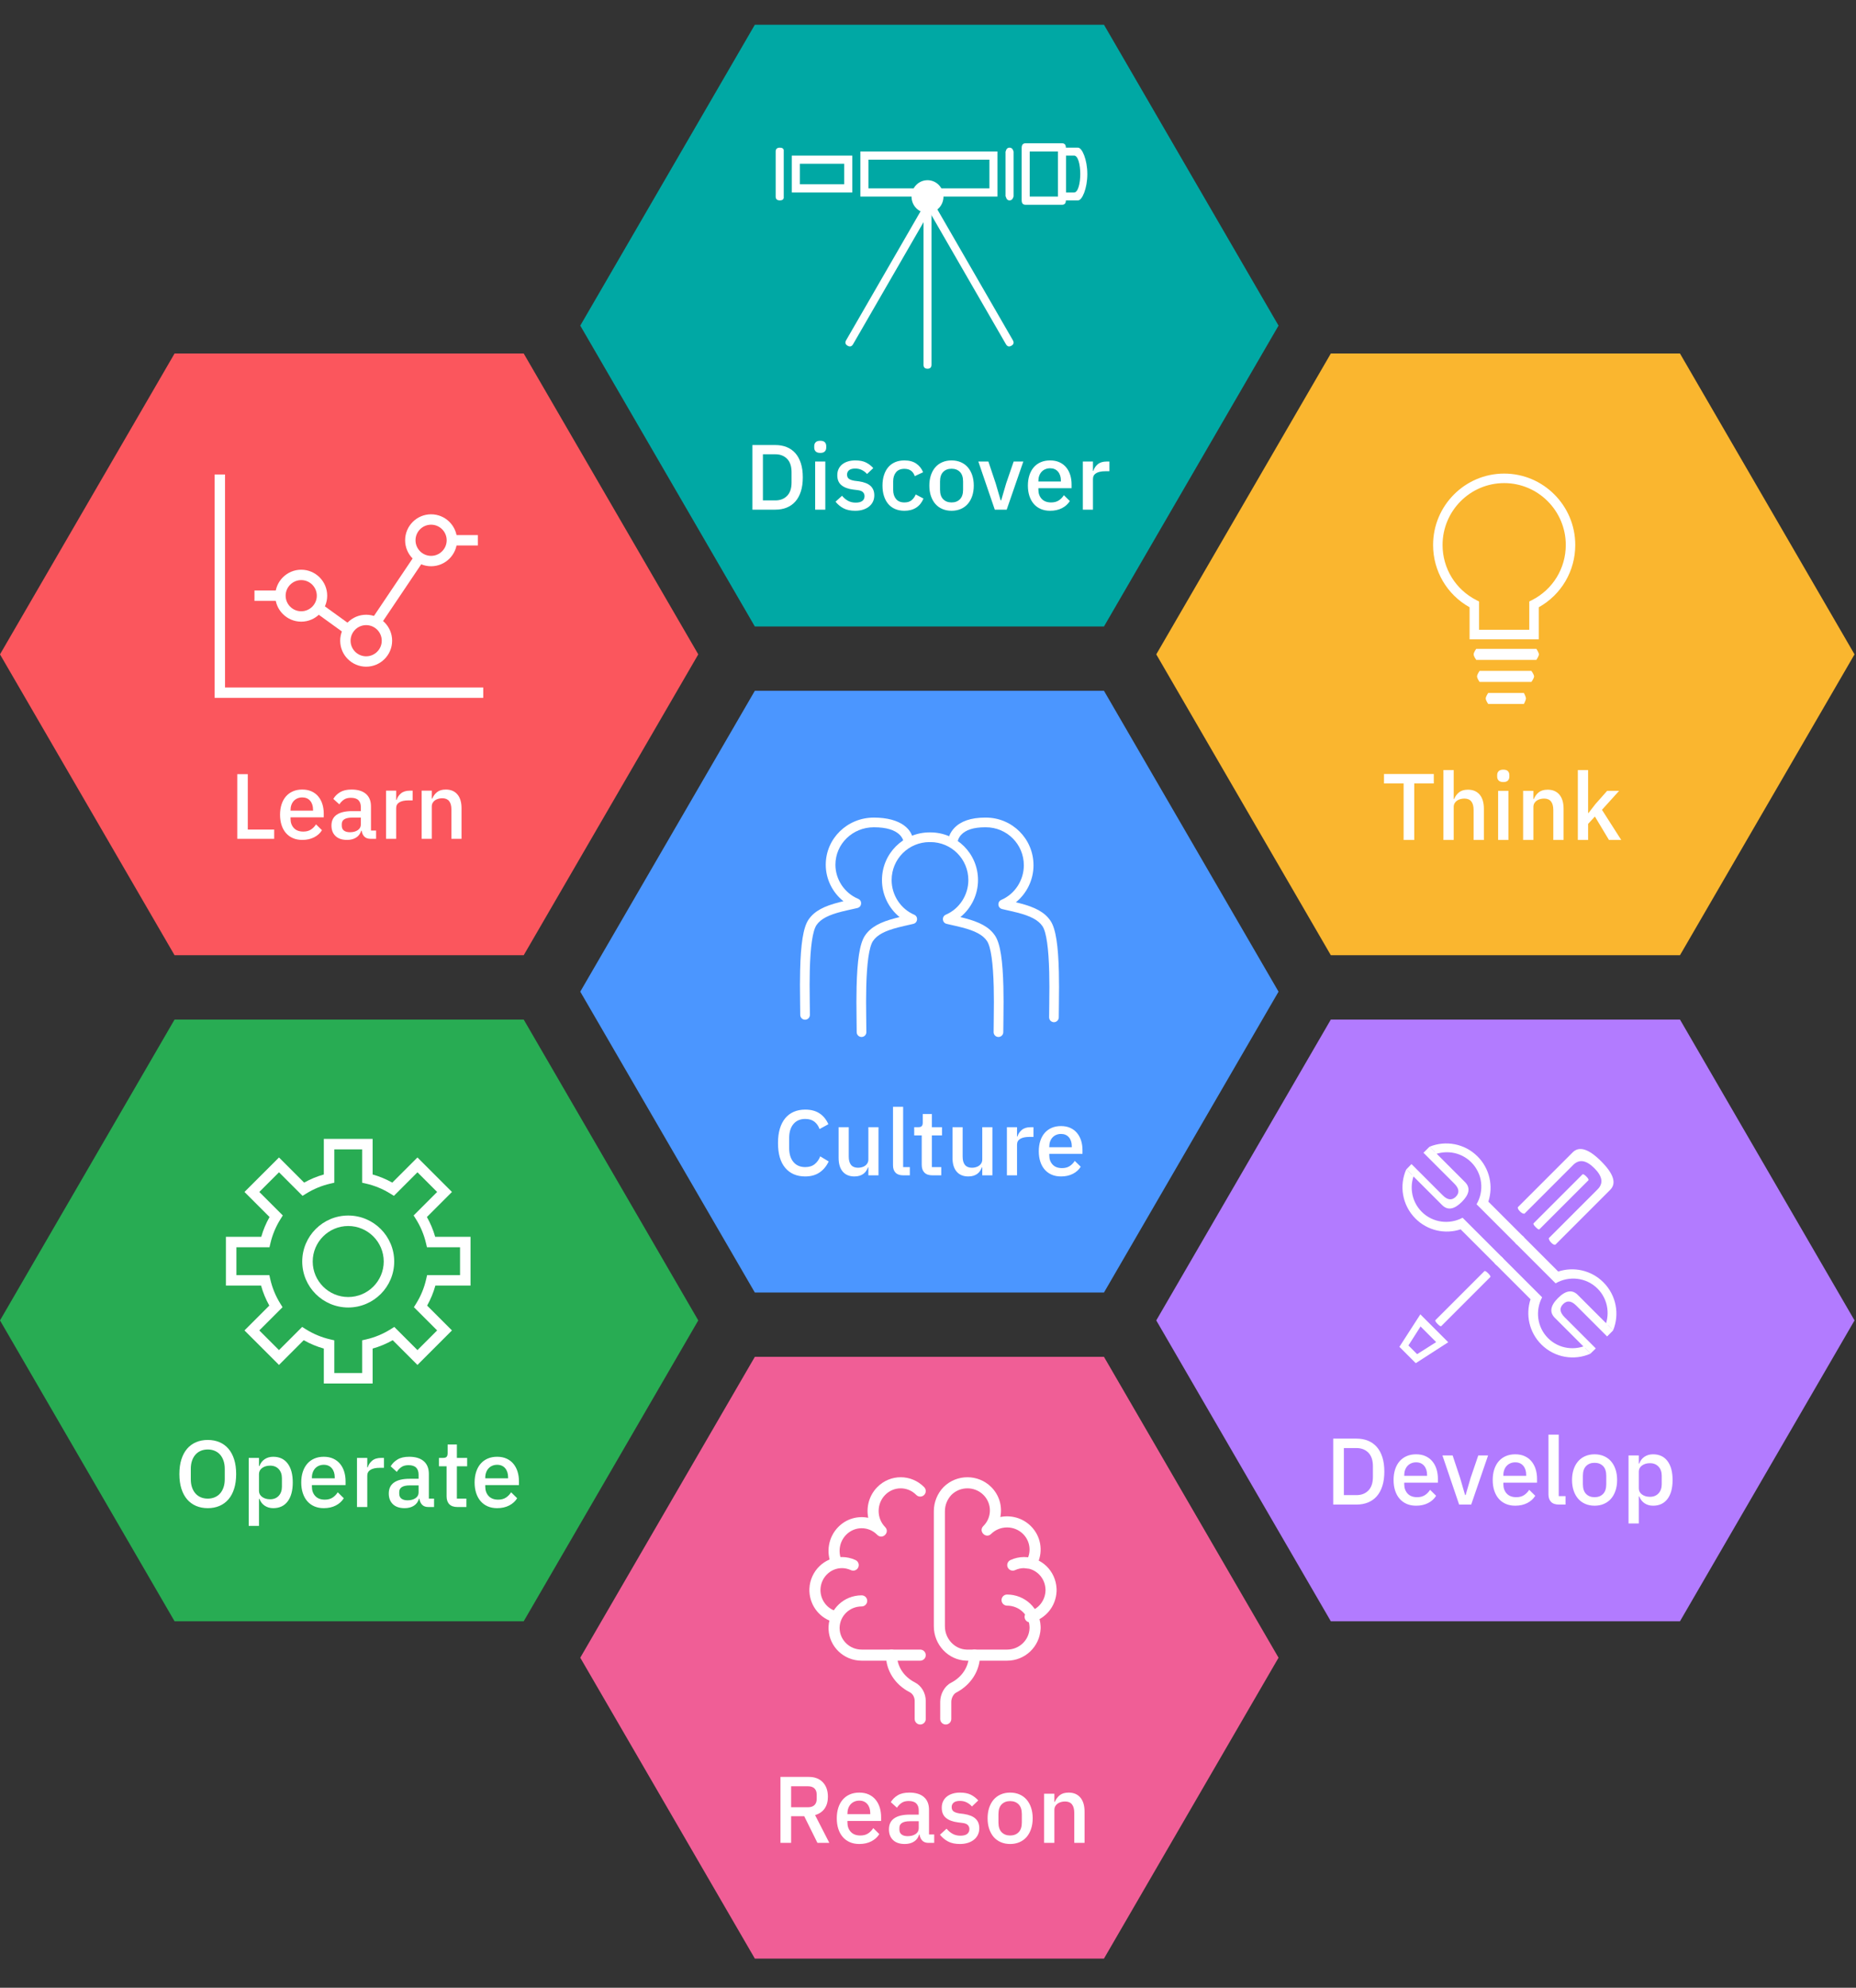 <?xml version="1.0" encoding="UTF-8"?>
<svg viewBox="0 -10 750 803" version="1.1" >
    <rect x="0" y="-10" width="750" height="803" fill="#333333" stroke="none"/>
    <g id="new-hexes-and-icons" stroke="none" strokeWidth="1" fill="none" fillRule="evenodd">
        <g id="updated-colors" transform="translate(-489, -410)">
            <g id="garage-practices-wheel" transform="translate(489, 410)">
                <g id="gm-hexes-color">
                    <g id="learn" transform="translate(0, 132.807)" fillRule="nonzero"
                        className="innovate-nav-wheel-component">
                        <polygon className="innovate-hexagon" id="Fill-34" fill="#FB565D"
                            points="211.627 0 282.167 121.541 211.627 243.082 70.541 243.082 0 121.541 70.541 0">
                        </polygon>
                        <g className="innovate-text-icon" id="graph-black" transform="translate(86.482, 48.823)"
                            fill="#FFFFFF">
                            <polygon id="Fill-40"
                                points="108.794 90.286 0.252 90.286 0.252 0.046 4.45 0.046 4.45 86.089 108.794 86.089">
                            </polygon>
                            <polygon id="Fill-42"
                                points="96.119 28.727 106.616 28.727 106.616 24.53 96.119 24.53">
                            </polygon>
                            <polygon id="Fill-44"
                                points="66.641 61.73 63.157 59.388 81.294 32.425 84.779 34.767">
                            </polygon>
                            <polygon id="Fill-45"
                                points="53.123 64.512 40.8 55.619 43.26 52.215 55.583 61.109">
                            </polygon>
                            <path
                                d="M35.24,42.717 C31.768,42.717 28.942,45.542 28.942,49.013 C28.942,52.484 31.768,55.309 35.24,55.309 C38.713,55.309 41.538,52.484 41.538,49.013 C41.538,45.542 38.713,42.717 35.24,42.717 M35.24,59.506 C29.455,59.506 24.744,54.797 24.744,49.013 C24.744,43.229 29.455,38.52 35.24,38.52 C41.026,38.52 45.737,43.229 45.737,49.013 C45.737,54.797 41.026,59.506 35.24,59.506"
                                id="Fill-46"></path>
                            <path
                                d="M61.481,60.906 C58.009,60.906 55.184,63.731 55.184,67.202 C55.184,70.673 58.009,73.497 61.481,73.497 C64.954,73.497 67.779,70.673 67.779,67.202 C67.779,63.731 64.954,60.906 61.481,60.906 M61.481,77.695 C55.696,77.695 50.985,72.985 50.985,67.202 C50.985,61.418 55.696,56.709 61.481,56.709 C67.267,56.709 71.978,61.418 71.978,67.202 C71.978,72.985 67.267,77.695 61.481,77.695"
                                id="Fill-47"></path>
                            <path
                                d="M87.722,20.331 C84.25,20.331 81.425,23.156 81.425,26.627 C81.425,30.098 84.25,32.923 87.722,32.923 C91.195,32.923 94.02,30.098 94.02,26.627 C94.02,23.156 91.195,20.331 87.722,20.331 M87.722,37.12 C81.937,37.12 77.226,32.411 77.226,26.627 C77.226,20.844 81.937,16.134 87.722,16.134 C93.508,16.134 98.219,20.844 98.219,26.627 C98.219,32.411 93.508,37.12 87.722,37.12"
                                id="Fill-48"></path>
                            <polygon id="Fill-49"
                                points="16.346 51.111 26.843 51.111 26.843 46.914 16.346 46.914">
                            </polygon>
                        </g>
                        <path className="innovate-text-icon"
                            d="M95.883,196.047 L95.883,169.94 L100.128,169.94 L100.128,192.307 L110.798,192.307 L110.798,196.047 L95.883,196.047 Z M122.144,196.496 C120.741,196.496 119.489,196.259 118.387,195.786 C117.285,195.312 116.346,194.632 115.569,193.747 C114.793,192.862 114.198,191.79 113.785,190.53 C113.371,189.271 113.165,187.869 113.165,186.323 C113.165,184.777 113.371,183.374 113.785,182.115 C114.198,180.855 114.793,179.783 115.569,178.898 C116.346,178.013 117.285,177.333 118.387,176.86 C119.489,176.386 120.741,176.149 122.144,176.149 C123.571,176.149 124.83,176.398 125.92,176.897 C127.009,177.396 127.917,178.088 128.643,178.973 C129.37,179.858 129.914,180.887 130.278,182.059 C130.641,183.231 130.822,184.49 130.822,185.836 L130.822,187.37 L117.41,187.37 L117.41,188.006 C117.41,189.502 117.855,190.73 118.744,191.69 C119.633,192.65 120.904,193.13 122.557,193.13 C123.759,193.13 124.774,192.868 125.6,192.345 C126.427,191.821 127.128,191.11 127.704,190.213 L130.109,192.569 C129.382,193.766 128.33,194.72 126.953,195.43 C125.575,196.141 123.972,196.496 122.144,196.496 Z M122.144,179.328 C121.443,179.328 120.798,179.453 120.209,179.702 C119.62,179.952 119.119,180.301 118.706,180.749 C118.293,181.198 117.974,181.734 117.748,182.358 C117.523,182.981 117.41,183.667 117.41,184.415 L117.41,184.677 L126.502,184.677 L126.502,184.303 C126.502,182.807 126.114,181.604 125.337,180.693 C124.561,179.783 123.496,179.328 122.144,179.328 Z M149.682,196.047 C148.605,196.047 147.779,195.742 147.203,195.131 C146.627,194.52 146.276,193.741 146.151,192.793 L145.963,192.793 C145.587,194.015 144.899,194.938 143.897,195.561 C142.895,196.185 141.68,196.496 140.252,196.496 C138.224,196.496 136.665,195.973 135.575,194.925 C134.485,193.878 133.941,192.469 133.941,190.699 C133.941,188.754 134.648,187.295 136.063,186.323 C137.479,185.35 139.551,184.864 142.281,184.864 L145.813,184.864 L145.813,183.218 C145.813,182.021 145.487,181.099 144.836,180.45 C144.185,179.802 143.17,179.478 141.793,179.478 C140.641,179.478 139.701,179.727 138.975,180.226 C138.249,180.725 137.635,181.36 137.134,182.133 L134.692,179.927 C135.343,178.829 136.257,177.926 137.435,177.215 C138.612,176.504 140.152,176.149 142.056,176.149 C144.585,176.149 146.527,176.735 147.879,177.907 C149.232,179.079 149.908,180.762 149.908,182.956 L149.908,192.719 L151.974,192.719 L151.974,196.047 L149.682,196.047 Z M141.417,193.392 C142.694,193.392 143.746,193.111 144.573,192.55 C145.399,191.989 145.813,191.235 145.813,190.287 L145.813,187.482 L142.356,187.482 C139.526,187.482 138.111,188.355 138.111,190.1 L138.111,190.774 C138.111,191.646 138.405,192.301 138.994,192.737 C139.582,193.174 140.39,193.392 141.417,193.392 Z M155.994,196.047 L155.994,176.598 L160.089,176.598 L160.089,180.338 L160.277,180.338 C160.553,179.341 161.129,178.468 162.005,177.72 C162.882,176.972 164.097,176.598 165.65,176.598 L166.739,176.598 L166.739,180.525 L165.124,180.525 C163.496,180.525 162.249,180.787 161.385,181.311 C160.521,181.834 160.089,182.607 160.089,183.63 L160.089,196.047 L155.994,196.047 Z M170.383,196.047 L170.383,176.598 L174.478,176.598 L174.478,179.814 L174.666,179.814 C175.092,178.767 175.737,177.894 176.601,177.196 C177.465,176.498 178.649,176.149 180.151,176.149 C182.155,176.149 183.714,176.803 184.829,178.113 C185.943,179.422 186.501,181.286 186.501,183.704 L186.501,196.047 L182.406,196.047 L182.406,184.228 C182.406,181.186 181.178,179.665 178.724,179.665 C178.198,179.665 177.678,179.733 177.165,179.871 C176.651,180.008 176.194,180.213 175.793,180.488 C175.393,180.762 175.073,181.111 174.835,181.535 C174.597,181.959 174.478,182.458 174.478,183.031 L174.478,196.047 L170.383,196.047 Z"
                            id="Learn" fill="#FFFFFF"></path>
                    </g>
                    <g id="reason" transform="translate(234.483, 538.129)"
                        className="innovate-nav-wheel-component">
                        <polygon className="innovate-hexagon" id="Fill-26" fill="#F05E96" fillRule="nonzero"
                            points="211.627 0 282.167 121.541 211.627 243.082 70.541 243.082 0 121.541 70.541 0">
                        </polygon>
                        <g className="innovate-text-icon" id="brain" transform="translate(91.644, 47.702)"
                            fill="#FFFFFF" fillRule="nonzero">
                            <path
                                d="M100.831,46.97 C100.829,47.036 100.825,47.1 100.819,47.163 C100.513,53.114 96.366,58.167 90.647,59.511 C89.444,59.794 88.239,59.047 87.956,57.842 C87.674,56.637 88.421,55.43 89.624,55.147 C93.443,54.25 96.222,50.809 96.355,46.758 L96.355,46.255 C96.221,42.208 93.458,38.845 89.762,37.911 L87.576,37.656 C87.007,37.663 86.438,37.728 85.876,37.851 C85.257,37.983 84.653,38.185 84.075,38.456 C82.956,38.982 81.623,38.5 81.098,37.379 C80.573,36.259 81.055,34.924 82.174,34.398 C83.063,33.981 83.994,33.668 84.934,33.469 C85.799,33.28 86.68,33.181 87.562,33.173 C87.601,33.171 87.64,33.17 87.68,33.17 C94.743,33.17 100.466,38.818 100.82,45.867 C100.825,45.927 100.829,45.989 100.831,46.052 C100.835,46.2 100.837,46.347 100.837,46.494 C100.837,46.652 100.836,46.811 100.831,46.97 Z"
                                id="Stroke-1"></path>
                            <path
                                d="M90.404,20.649 C94.449,24.64 95.502,30.652 93.169,35.709 C92.65,36.833 91.32,37.323 90.198,36.804 C89.076,36.284 88.586,34.953 89.105,33.829 C90.65,30.479 89.953,26.498 87.262,23.842 C83.709,20.337 77.935,20.337 74.379,23.843 C72.253,25.939 69.112,22.747 71.238,20.649 C74.772,17.162 74.772,11.529 71.239,8.046 C67.686,4.545 61.911,4.545 58.358,8.046 C56.664,9.831 55.705,12.193 55.705,14.652 L55.705,61.166 C55.705,66.186 59.635,70.416 64.451,70.56 L80.821,70.56 C85.755,70.56 89.743,66.708 89.906,61.934 L89.906,61.425 C89.743,56.651 85.756,52.802 80.821,52.802 C79.584,52.802 78.582,51.798 78.582,50.56 C78.582,49.323 79.584,48.319 80.821,48.319 C88.088,48.319 94.007,53.96 94.371,61.035 C94.387,61.372 94.389,61.526 94.388,61.679 C94.389,61.832 94.387,61.986 94.382,62.14 C94.007,69.399 88.087,75.042 80.821,75.042 L64.384,75.041 C57.04,74.823 51.228,68.569 51.228,61.166 L51.228,14.652 C51.228,10.991 52.668,7.487 55.175,4.89 C55.213,4.851 55.252,4.813 55.293,4.777 C60.594,-0.366 69.108,-0.342 74.379,4.851 C77.725,8.149 78.965,12.743 78.098,17.002 C82.407,16.134 87.059,17.349 90.404,20.649 Z"
                                id="Stroke-3"></path>
                            <path
                                d="M5.421,46.763 C5.553,50.812 8.332,54.252 12.15,55.147 C13.354,55.429 14.101,56.635 13.819,57.841 C13.537,59.046 12.333,59.794 11.129,59.512 C5.409,58.17 1.26,53.114 0.956,47.162 C0.951,47.1 0.947,47.036 0.945,46.972 C0.94,46.813 0.938,46.654 0.939,46.497 C0.938,46.35 0.94,46.203 0.945,46.056 C0.946,45.994 0.95,45.934 0.956,45.875 C1.306,38.822 7.031,33.17 14.096,33.17 C15.028,33.174 15.943,33.273 16.827,33.466 C17.782,33.668 18.712,33.981 19.602,34.399 C20.721,34.924 21.202,36.259 20.677,37.38 C20.152,38.5 18.819,38.982 17.7,38.457 C17.122,38.185 16.519,37.983 15.887,37.849 C15.299,37.721 14.697,37.655 14.099,37.653 C9.401,37.653 5.578,41.478 5.421,46.257 L5.421,46.763 Z"
                                id="Stroke-5"></path>
                            <path
                                d="M13.158,62.091 C13.318,66.779 17.229,70.56 22.07,70.56 L45.73,70.56 C46.966,70.56 47.968,71.563 47.968,72.801 C47.968,74.039 46.966,75.042 45.73,75.042 L22.07,75.042 C14.896,75.042 9.053,69.468 8.693,62.478 C8.687,62.418 8.684,62.358 8.682,62.296 C8.677,62.143 8.675,61.992 8.675,61.841 C8.675,61.689 8.677,61.537 8.682,61.385 C8.684,61.323 8.687,61.262 8.693,61.203 C9.053,54.214 14.895,48.642 22.07,48.642 C23.307,48.642 24.309,49.645 24.309,50.883 C24.309,52.121 23.307,53.124 22.07,53.124 C17.228,53.124 13.318,56.903 13.158,61.59 L13.158,62.091 Z"
                                id="Stroke-7"></path>
                            <path
                                d="M28.356,24.202 C24.875,20.646 19.258,20.646 15.78,24.201 C13.113,26.929 12.418,31.042 13.957,34.499 C14.46,35.63 13.953,36.955 12.824,37.459 C11.695,37.962 10.371,37.454 9.868,36.324 C7.588,31.203 8.616,25.12 12.581,21.065 C15.876,17.696 20.467,16.448 24.723,17.322 C23.853,12.99 25.064,8.31 28.357,4.945 C33.59,-0.398 42.092,-0.398 47.328,4.945 C48.193,5.828 48.18,7.247 47.298,8.114 C46.415,8.981 44.998,8.968 44.132,8.084 C40.651,4.532 35.031,4.532 31.554,8.083 C28.052,11.662 28.051,17.483 31.554,21.065 C33.643,23.199 30.444,26.336 28.356,24.202 Z"
                                id="Stroke-9"></path>
                            <path
                                d="M58.284,98.587 C58.284,99.825 57.282,100.828 56.046,100.828 C54.809,100.828 53.807,99.825 53.807,98.587 L53.807,91.668 C53.807,88.583 55.516,85.33 58.214,83.942 C62.649,81.654 65.412,77.428 65.412,72.801 C65.412,71.563 66.415,70.56 67.651,70.56 C68.887,70.56 69.889,71.563 69.889,72.801 C69.889,79.166 66.143,84.894 60.263,87.928 C59.162,88.494 58.284,90.165 58.284,91.668 L58.284,98.587 Z"
                                id="Stroke-11"></path>
                            <path
                                d="M31.886,72.801 C31.886,71.563 32.888,70.56 34.125,70.56 C35.361,70.56 36.363,71.563 36.363,72.801 C36.363,77.368 39.12,81.538 43.556,83.801 C46.306,85.21 47.98,88.195 47.968,91.355 L47.968,98.587 C47.968,99.825 46.966,100.828 45.73,100.828 C44.494,100.828 43.491,99.825 43.491,98.587 L43.491,91.347 C43.497,89.809 42.708,88.401 41.52,87.793 C35.638,84.793 31.886,79.117 31.886,72.801 Z"
                                id="Stroke-13"></path>
                        </g>
                        <path className="innovate-text-icon"
                            d="M85.205,196.339 L80.898,196.339 L80.898,169.701 L92.371,169.701 C94.759,169.701 96.64,170.42 98.012,171.857 C99.384,173.295 100.07,175.247 100.07,177.715 C100.07,179.623 99.632,181.207 98.755,182.466 C97.878,183.726 96.589,184.61 94.886,185.119 L100.642,196.339 L95.839,196.339 L90.503,185.577 L85.205,185.577 L85.205,196.339 Z M92.066,181.951 C93.158,181.951 94.01,181.665 94.62,181.093 C95.229,180.52 95.534,179.7 95.534,178.631 L95.534,176.799 C95.534,175.731 95.229,174.91 94.62,174.338 C94.01,173.765 93.158,173.479 92.066,173.479 L85.205,173.479 L85.205,181.951 L92.066,181.951 Z M112.762,196.797 C111.34,196.797 110.069,196.555 108.951,196.072 C107.833,195.588 106.88,194.895 106.092,193.992 C105.305,193.089 104.701,191.995 104.282,190.71 C103.863,189.425 103.653,187.994 103.653,186.416 C103.653,184.839 103.863,183.408 104.282,182.123 C104.701,180.838 105.305,179.744 106.092,178.841 C106.88,177.938 107.833,177.244 108.951,176.761 C110.069,176.278 111.34,176.036 112.762,176.036 C114.211,176.036 115.488,176.29 116.593,176.799 C117.698,177.308 118.62,178.014 119.356,178.917 C120.093,179.82 120.646,180.87 121.015,182.066 C121.383,183.262 121.567,184.546 121.567,185.92 L121.567,187.485 L107.96,187.485 L107.96,188.134 C107.96,189.66 108.411,190.913 109.313,191.893 C110.215,192.872 111.505,193.362 113.182,193.362 C114.401,193.362 115.431,193.095 116.269,192.561 C117.108,192.026 117.819,191.301 118.404,190.385 L120.843,192.79 C120.106,194.011 119.039,194.984 117.641,195.709 C116.244,196.434 114.617,196.797 112.762,196.797 Z M112.762,179.28 C112.051,179.28 111.397,179.407 110.8,179.661 C110.202,179.916 109.694,180.272 109.275,180.73 C108.856,181.188 108.532,181.735 108.303,182.371 C108.074,183.007 107.96,183.707 107.96,184.47 L107.96,184.737 L117.184,184.737 L117.184,184.356 C117.184,182.829 116.79,181.601 116.002,180.673 C115.215,179.744 114.135,179.28 112.762,179.28 Z M140.701,196.339 C139.609,196.339 138.77,196.027 138.186,195.404 C137.601,194.78 137.245,193.985 137.118,193.019 L136.928,193.019 C136.547,194.265 135.848,195.207 134.831,195.843 C133.815,196.479 132.583,196.797 131.134,196.797 C129.076,196.797 127.494,196.262 126.389,195.194 C125.283,194.125 124.731,192.688 124.731,190.881 C124.731,188.897 125.449,187.409 126.884,186.416 C128.32,185.424 130.423,184.928 133.192,184.928 L136.775,184.928 L136.775,183.249 C136.775,182.028 136.445,181.086 135.784,180.425 C135.124,179.763 134.094,179.432 132.697,179.432 C131.528,179.432 130.575,179.687 129.838,180.196 C129.101,180.705 128.479,181.353 127.971,182.142 L125.493,179.89 C126.154,178.771 127.081,177.849 128.276,177.124 C129.47,176.399 131.033,176.036 132.964,176.036 C135.53,176.036 137.499,176.634 138.872,177.83 C140.244,179.025 140.93,180.743 140.93,182.982 L140.93,192.942 L143.026,192.942 L143.026,196.339 L140.701,196.339 Z M132.316,193.629 C133.612,193.629 134.679,193.343 135.517,192.771 C136.356,192.198 136.775,191.428 136.775,190.462 L136.775,187.599 L133.269,187.599 C130.397,187.599 128.962,188.49 128.962,190.271 L128.962,190.958 C128.962,191.848 129.26,192.516 129.857,192.961 C130.454,193.407 131.274,193.629 132.316,193.629 Z M153.394,196.797 C151.513,196.797 149.938,196.466 148.667,195.804 C147.397,195.143 146.291,194.227 145.351,193.057 L148.019,190.614 C148.756,191.505 149.576,192.198 150.478,192.694 C151.38,193.19 152.428,193.438 153.622,193.438 C154.842,193.438 155.75,193.203 156.348,192.732 C156.945,192.262 157.243,191.607 157.243,190.767 C157.243,190.131 157.034,189.59 156.614,189.145 C156.195,188.7 155.465,188.414 154.423,188.286 L152.593,188.057 C150.56,187.803 148.966,187.211 147.81,186.283 C146.654,185.354 146.075,183.974 146.075,182.142 C146.075,181.175 146.253,180.317 146.609,179.566 C146.965,178.816 147.467,178.179 148.115,177.658 C148.763,177.136 149.538,176.736 150.44,176.456 C151.342,176.176 152.339,176.036 153.432,176.036 C155.21,176.036 156.665,176.316 157.796,176.876 C158.927,177.435 159.937,178.211 160.826,179.204 L158.272,181.646 C157.764,181.035 157.097,180.507 156.271,180.062 C155.446,179.617 154.499,179.394 153.432,179.394 C152.288,179.394 151.443,179.623 150.897,180.081 C150.351,180.539 150.078,181.137 150.078,181.875 C150.078,182.638 150.319,183.211 150.802,183.592 C151.285,183.974 152.06,184.254 153.127,184.432 L154.956,184.661 C157.142,184.992 158.736,185.634 159.74,186.588 C160.744,187.542 161.245,188.821 161.245,190.423 C161.245,191.39 161.061,192.262 160.693,193.038 C160.324,193.814 159.797,194.481 159.111,195.041 C158.425,195.601 157.599,196.033 156.633,196.339 C155.668,196.644 154.588,196.797 153.394,196.797 Z M173.709,196.797 C172.337,196.797 171.086,196.555 169.955,196.072 C168.824,195.588 167.865,194.895 167.077,193.992 C166.289,193.089 165.68,191.995 165.248,190.71 C164.816,189.425 164.6,187.994 164.6,186.416 C164.6,184.839 164.816,183.408 165.248,182.123 C165.68,180.838 166.289,179.744 167.077,178.841 C167.865,177.938 168.824,177.244 169.955,176.761 C171.086,176.278 172.337,176.036 173.709,176.036 C175.081,176.036 176.333,176.278 177.464,176.761 C178.594,177.244 179.554,177.938 180.341,178.841 C181.129,179.744 181.739,180.838 182.171,182.123 C182.603,183.408 182.819,184.839 182.819,186.416 C182.819,187.994 182.603,189.425 182.171,190.71 C181.739,191.995 181.129,193.089 180.341,193.992 C179.554,194.895 178.594,195.588 177.464,196.072 C176.333,196.555 175.081,196.797 173.709,196.797 Z M173.709,193.362 C175.132,193.362 176.276,192.923 177.14,192.045 C178.004,191.168 178.436,189.851 178.436,188.096 L178.436,184.737 C178.436,182.982 178.004,181.665 177.14,180.787 C176.276,179.91 175.132,179.471 173.709,179.471 C172.286,179.471 171.143,179.91 170.279,180.787 C169.415,181.665 168.983,182.982 168.983,184.737 L168.983,188.096 C168.983,189.851 169.415,191.168 170.279,192.045 C171.143,192.923 172.286,193.362 173.709,193.362 Z M187.431,196.339 L187.431,176.494 L191.585,176.494 L191.585,179.776 L191.776,179.776 C192.208,178.707 192.862,177.817 193.739,177.105 C194.616,176.392 195.816,176.036 197.341,176.036 C199.374,176.036 200.955,176.704 202.086,178.04 C203.217,179.375 203.782,181.277 203.782,183.745 L203.782,196.339 L199.628,196.339 L199.628,184.279 C199.628,181.175 198.383,179.623 195.892,179.623 C195.359,179.623 194.832,179.693 194.311,179.833 C193.79,179.973 193.326,180.183 192.919,180.463 C192.513,180.743 192.189,181.099 191.947,181.531 C191.706,181.964 191.585,182.473 191.585,183.058 L191.585,196.339 L187.431,196.339 Z"
                            id="Reason" fill="#FFFFFF"></path>
                    </g>
                    <g id="operate" transform="translate(0, 401.872)"
                        className="innovate-nav-wheel-component">
                        <polygon className="innovate-hexagon" id="Fill-34" fill="#28AC53" fillRule="nonzero"
                            points="211.627 0 282.167 121.541 211.627 243.082 70.541 243.082 0 121.541 70.541 0">
                        </polygon>
                        <g className="innovate-text-icon" id="gear" transform="translate(91.182, 48.195)"
                            fill="#FFFFFF" fillRule="nonzero">
                            <path
                                d="M43.908,94.595 L55.156,94.595 L55.156,81.386 L56.799,81.01 C60.307,80.205 63.641,78.812 66.712,76.881 L68.144,75.978 L77.511,85.338 L85.462,77.389 L76.07,68.004 L76.96,66.577 C78.875,63.507 80.243,60.182 81.031,56.693 L81.404,55.045 L94.718,55.045 L94.718,43.802 L81.349,43.802 L80.967,42.167 C80.154,38.694 78.773,35.4 76.867,32.38 L75.964,30.949 L85.462,21.454 L77.511,13.505 L67.988,23.025 L66.56,22.136 C63.527,20.247 60.244,18.892 56.799,18.1 L55.156,17.719 L55.156,4.252 L43.908,4.252 L43.908,17.719 L42.265,18.1 C38.821,18.892 35.533,20.247 32.504,22.136 L31.077,23.025 L21.558,13.505 L13.602,21.454 L23.096,30.949 L22.197,32.38 C20.287,35.404 18.91,38.699 18.097,42.167 L17.715,43.802 L4.346,43.802 L4.346,55.045 L17.66,55.045 L18.033,56.693 C18.821,60.178 20.189,63.498 22.104,66.577 L22.994,68.004 L13.602,77.389 L21.558,85.338 L30.92,75.978 L32.348,76.881 C35.423,78.812 38.757,80.205 42.265,81.01 L43.908,81.386 L43.908,94.595 Z M59.392,98.83 L39.672,98.83 L39.672,84.719 C36.842,83.927 34.123,82.792 31.551,81.336 L21.558,91.33 L7.612,77.389 L17.648,67.356 C16.207,64.794 15.093,62.088 14.314,59.28 L0.109,59.28 L0.109,39.567 L14.394,39.567 C15.186,36.78 16.305,34.104 17.741,31.58 L7.612,21.454 L21.558,7.517 L31.721,17.681 C34.241,16.266 36.906,15.165 39.672,14.39 L39.672,0.017 L59.392,0.017 L59.392,14.39 C62.158,15.165 64.823,16.266 67.344,17.681 L77.511,7.517 L91.452,21.454 L81.328,31.58 C82.755,34.104 83.878,36.78 84.67,39.567 L98.955,39.567 L98.955,59.28 L84.75,59.28 C83.971,62.088 82.857,64.794 81.417,67.36 L91.452,77.389 L77.511,91.33 L67.513,81.336 C64.942,82.792 62.222,83.927 59.392,84.719 L59.392,98.83 Z"
                                id="Fill-64"></path>
                            <path
                                d="M49.533,35.211 C41.62,35.211 35.185,41.644 35.185,49.555 C35.185,57.461 41.62,63.894 49.533,63.894 C57.446,63.894 63.881,57.461 63.881,49.555 C63.881,41.644 57.446,35.211 49.533,35.211 M49.533,68.129 C39.285,68.129 30.948,59.799 30.948,49.555 C30.948,39.311 39.285,30.976 49.533,30.976 C59.781,30.976 68.118,39.311 68.118,49.555 C68.118,59.799 59.781,68.129 49.533,68.129"
                                id="Fill-65"></path>
                        </g>
                        <path className="innovate-text-icon"
                            d="M83.96,197.384 C82.232,197.384 80.663,197.085 79.252,196.487 C77.842,195.889 76.635,195.011 75.631,193.854 C74.628,192.696 73.853,191.259 73.306,189.541 C72.76,187.824 72.487,185.846 72.487,183.607 C72.487,181.368 72.76,179.39 73.306,177.672 C73.853,175.955 74.628,174.518 75.631,173.36 C76.635,172.202 77.842,171.325 79.252,170.727 C80.663,170.129 82.232,169.83 83.96,169.83 C85.688,169.83 87.257,170.129 88.667,170.727 C90.077,171.325 91.284,172.202 92.288,173.36 C93.292,174.518 94.067,175.955 94.613,177.672 C95.159,179.39 95.432,181.368 95.432,183.607 C95.432,185.846 95.159,187.824 94.613,189.541 C94.067,191.259 93.292,192.696 92.288,193.854 C91.284,195.011 90.077,195.889 88.667,196.487 C87.257,197.085 85.688,197.384 83.96,197.384 Z M83.96,193.529 C84.976,193.529 85.91,193.351 86.761,192.995 C87.612,192.639 88.337,192.124 88.934,191.449 C89.531,190.775 89.995,189.955 90.325,188.988 C90.655,188.021 90.821,186.927 90.821,185.706 L90.821,181.508 C90.821,180.287 90.655,179.193 90.325,178.226 C89.995,177.259 89.531,176.439 88.934,175.764 C88.337,175.09 87.612,174.575 86.761,174.219 C85.91,173.862 84.976,173.684 83.96,173.684 C82.918,173.684 81.978,173.862 81.139,174.219 C80.301,174.575 79.583,175.09 78.986,175.764 C78.388,176.439 77.925,177.259 77.594,178.226 C77.264,179.193 77.099,180.287 77.099,181.508 L77.099,185.706 C77.099,186.927 77.264,188.021 77.594,188.988 C77.925,189.955 78.388,190.775 78.986,191.449 C79.583,192.124 80.301,192.639 81.139,192.995 C81.978,193.351 82.918,193.529 83.96,193.529 Z M100.502,177.081 L104.656,177.081 L104.656,180.363 L104.847,180.363 C105.279,179.167 105.984,178.245 106.962,177.596 C107.941,176.947 109.091,176.623 110.412,176.623 C112.928,176.623 114.871,177.533 116.244,179.352 C117.616,181.171 118.302,183.721 118.302,187.003 C118.302,190.285 117.616,192.836 116.244,194.655 C114.871,196.474 112.928,197.384 110.412,197.384 C109.091,197.384 107.941,197.053 106.962,196.391 C105.984,195.73 105.279,194.814 104.847,193.644 L104.656,193.644 L104.656,204.558 L100.502,204.558 L100.502,177.081 Z M109.154,193.796 C110.602,193.796 111.759,193.332 112.623,192.403 C113.487,191.475 113.919,190.247 113.919,188.721 L113.919,185.286 C113.919,183.759 113.487,182.532 112.623,181.603 C111.759,180.675 110.602,180.21 109.154,180.21 C107.884,180.21 106.816,180.522 105.952,181.145 C105.088,181.769 104.656,182.589 104.656,183.607 L104.656,190.4 C104.656,191.418 105.088,192.238 105.952,192.861 C106.816,193.485 107.884,193.796 109.154,193.796 Z M130.842,197.384 C129.419,197.384 128.148,197.142 127.03,196.659 C125.912,196.175 124.959,195.482 124.172,194.579 C123.384,193.676 122.78,192.582 122.361,191.297 C121.942,190.012 121.732,188.581 121.732,187.003 C121.732,185.426 121.942,183.995 122.361,182.71 C122.78,181.425 123.384,180.331 124.172,179.428 C124.959,178.525 125.912,177.831 127.03,177.348 C128.148,176.865 129.419,176.623 130.842,176.623 C132.29,176.623 133.567,176.877 134.672,177.386 C135.778,177.895 136.699,178.601 137.436,179.504 C138.173,180.407 138.725,181.457 139.094,182.653 C139.462,183.849 139.646,185.133 139.646,186.507 L139.646,188.072 L126.039,188.072 L126.039,188.721 C126.039,190.247 126.49,191.5 127.392,192.48 C128.294,193.459 129.584,193.949 131.261,193.949 C132.481,193.949 133.51,193.682 134.348,193.148 C135.187,192.613 135.898,191.888 136.483,190.972 L138.922,193.377 C138.185,194.598 137.118,195.571 135.721,196.296 C134.323,197.021 132.697,197.384 130.842,197.384 Z M130.842,179.867 C130.13,179.867 129.476,179.994 128.879,180.248 C128.282,180.503 127.773,180.859 127.354,181.317 C126.935,181.775 126.611,182.322 126.382,182.958 C126.154,183.594 126.039,184.294 126.039,185.057 L126.039,185.324 L135.263,185.324 L135.263,184.943 C135.263,183.416 134.869,182.188 134.082,181.26 C133.294,180.331 132.214,179.867 130.842,179.867 Z M144.258,196.926 L144.258,177.081 L148.413,177.081 L148.413,180.897 L148.604,180.897 C148.883,179.88 149.468,178.989 150.357,178.226 C151.246,177.463 152.479,177.081 154.054,177.081 L155.159,177.081 L155.159,181.088 L153.521,181.088 C151.869,181.088 150.605,181.355 149.728,181.889 C148.851,182.424 148.413,183.212 148.413,184.256 L148.413,196.926 L144.258,196.926 Z M173.074,196.926 C171.981,196.926 171.143,196.614 170.558,195.991 C169.974,195.367 169.618,194.572 169.491,193.606 L169.3,193.606 C168.919,194.852 168.22,195.794 167.204,196.43 C166.188,197.066 164.955,197.384 163.507,197.384 C161.449,197.384 159.867,196.849 158.761,195.781 C157.656,194.712 157.103,193.275 157.103,191.468 C157.103,189.484 157.821,187.996 159.257,187.003 C160.693,186.011 162.795,185.515 165.565,185.515 L169.148,185.515 L169.148,183.836 C169.148,182.615 168.818,181.673 168.157,181.012 C167.496,180.35 166.467,180.019 165.07,180.019 C163.901,180.019 162.948,180.274 162.211,180.783 C161.474,181.292 160.851,181.94 160.343,182.729 L157.866,180.477 C158.526,179.358 159.454,178.436 160.648,177.711 C161.842,176.986 163.405,176.623 165.336,176.623 C167.903,176.623 169.872,177.221 171.244,178.417 C172.616,179.612 173.302,181.33 173.302,183.569 L173.302,193.529 L175.399,193.529 L175.399,196.926 L173.074,196.926 Z M164.688,194.216 C165.984,194.216 167.052,193.93 167.89,193.358 C168.729,192.785 169.148,192.015 169.148,191.049 L169.148,188.186 L165.641,188.186 C162.77,188.186 161.334,189.077 161.334,190.858 L161.334,191.545 C161.334,192.435 161.633,193.103 162.23,193.548 C162.827,193.994 163.647,194.216 164.688,194.216 Z M184.851,196.926 C183.403,196.926 182.31,196.55 181.574,195.8 C180.837,195.049 180.468,193.987 180.468,192.613 L180.468,180.477 L177.381,180.477 L177.381,177.081 L179.058,177.081 C179.744,177.081 180.22,176.928 180.487,176.623 C180.754,176.318 180.887,175.822 180.887,175.135 L180.887,171.662 L184.623,171.662 L184.623,177.081 L188.777,177.081 L188.777,180.477 L184.623,180.477 L184.623,193.529 L188.472,193.529 L188.472,196.926 L184.851,196.926 Z M200.898,197.384 C199.475,197.384 198.205,197.142 197.087,196.659 C195.968,196.175 195.016,195.482 194.228,194.579 C193.44,193.676 192.837,192.582 192.417,191.297 C191.998,190.012 191.788,188.581 191.788,187.003 C191.788,185.426 191.998,183.995 192.417,182.71 C192.837,181.425 193.44,180.331 194.228,179.428 C195.016,178.525 195.968,177.831 197.087,177.348 C198.205,176.865 199.475,176.623 200.898,176.623 C202.346,176.623 203.623,176.877 204.729,177.386 C205.834,177.895 206.755,178.601 207.492,179.504 C208.229,180.407 208.782,181.457 209.15,182.653 C209.519,183.849 209.703,185.133 209.703,186.507 L209.703,188.072 L196.096,188.072 L196.096,188.721 C196.096,190.247 196.547,191.5 197.449,192.48 C198.351,193.459 199.64,193.949 201.317,193.949 C202.537,193.949 203.566,193.682 204.405,193.148 C205.243,192.613 205.955,191.888 206.539,190.972 L208.979,193.377 C208.242,194.598 207.174,195.571 205.777,196.296 C204.379,197.021 202.753,197.384 200.898,197.384 Z M200.898,179.867 C200.187,179.867 199.532,179.994 198.935,180.248 C198.338,180.503 197.83,180.859 197.411,181.317 C196.991,181.775 196.667,182.322 196.439,182.958 C196.21,183.594 196.096,184.294 196.096,185.057 L196.096,185.324 L205.32,185.324 L205.32,184.943 C205.32,183.416 204.926,182.188 204.138,181.26 C203.35,180.331 202.27,179.867 200.898,179.867 Z"
                            id="Operate" fill="#FFFFFF"></path>
                    </g>
                    <g id="develop" transform="translate(467.241, 401.872)"
                        className="innovate-nav-wheel-component">
                        <polygon className="innovate-hexagon" id="Fill-34" fill="#B27BFF" fillRule="nonzero"
                            points="211.627 0 282.167 121.541 211.627 243.082 70.541 243.082 0 121.541 70.541 0">
                        </polygon>
                        <g className="innovate-text-icon" id="wrench-screwdriver"
                            transform="translate(140.409, 95.174) rotate(-135) translate(-140.409, -95.174) translate(87.409, 39.174)"
                            fill="#FFFFFF" fillRule="nonzero">
                            <g id="screwdriver" transform="translate(40.902, 0)">
                                <path
                                    d="M9.677,17.961 C9.603,17.616 10.147,17.443 11.309,17.443 C12.471,17.443 13.052,17.616 13.052,17.961 L13.052,45.855 C13.052,46.198 12.488,46.37 11.361,46.37 C10.234,46.37 9.673,46.198 9.677,45.855 L9.677,17.961 Z"
                                    id="Rectangle-31"></path>
                                <g id="Group-3" transform="translate(0.332, 73.132)">
                                    <path
                                        d="M3.742,0.602 L3.742,28.517 C3.742,31.907 6.065,33.601 10.712,33.601 C15.36,33.601 17.683,31.907 17.683,28.517 L17.683,0.602 L17.718,0.602 C18.061,0.201 18.701,2.33218295e-16 19.637,1.62710438e-17 C20.574,1.62710438e-17 21.17,0.201 21.425,0.602 L21.425,31.933 C21.425,35.657 17.854,37.518 10.712,37.518 C3.571,37.518 0,35.657 0,31.933 L0,0.602 C0.221,0.201 0.797,2.16947251e-16 1.728,0 C2.659,0 3.322,0.201 3.716,0.602 L3.742,0.602 Z"
                                        id="Combined-Shape"></path>
                                    <path
                                        d="M8.956,0.518 C8.882,0.173 9.426,1.24538697e-15 10.588,0 C11.75,0 12.331,0.173 12.331,0.518 L12.331,28.412 C12.331,28.755 11.767,28.927 10.64,28.927 C9.513,28.927 8.952,28.755 8.956,28.412 L8.956,0.518 Z"
                                        id="Rectangle-31"></path>
                                </g>
                                <path
                                    d="M6.375,0 L15.713,0 L19.01,15.259 L3.078,15.259 L6.375,0 Z M8.56,2.965 L6.568,11.854 L15.488,11.854 L13.532,2.965 L8.56,2.965 Z"
                                    id="Combined-Shape"></path>
                            </g>
                            <g id="wrench-half" transform="translate(0.05, 41.23)">
                                <path
                                    d="M0.218,24.568 L3.245,24.568 L3.245,22.156 C5.04,27.875 10.328,32.018 16.573,32.018 C23.04,32.018 28.481,27.574 30.079,21.54 L53.235,21.54 L53.235,25.659 L32.687,25.659 C29.76,31.486 23.702,35.487 16.704,35.487 C9.277,35.487 2.909,30.98 0.218,24.568 Z M-6.3444805e-12,11.465 C2.551,4.764 9.068,0 16.704,0 C23.702,0 29.759,4.001 32.687,9.827 L53.235,9.827 L53.235,13.693 L29.936,13.693 C28.175,7.916 22.858,3.718 16.573,3.718 C10.328,3.718 5.04,7.861 3.245,13.58 L3.245,11.465 L-6.3444805e-12,11.465 Z"
                                    id="Combined-Shape"></path>
                                <path
                                    d="M0.177,21.081 L17.853,21.081 C20.615,21.081 21.996,19.972 21.996,17.755 C21.996,15.538 20.615,14.43 17.853,14.43 L0.006,14.43 L0,14.195 L0.047,11.465 L20.463,11.465 C23.613,11.465 25.188,13.649 25.188,18.017 C25.188,22.384 23.613,24.568 20.463,24.568 L0.195,24.568 L0.195,21.783 L0.177,21.081 Z"
                                    id="Combined-Shape"></path>
                            </g>
                            <g id="wrench-half"
                                transform="translate(78.374, 59.23) scale(-1, 1) translate(-78.374, -59.23) translate(51.374, 41.23)">
                                <path
                                    d="M0.218,24.568 L3.245,24.568 L3.245,22.156 C5.04,27.875 10.328,32.018 16.573,32.018 C23.04,32.018 28.481,27.574 30.079,21.54 L53.235,21.54 L53.235,25.659 L32.687,25.659 C29.76,31.486 23.702,35.487 16.704,35.487 C9.277,35.487 2.909,30.98 0.218,24.568 Z M-6.36002362e-12,11.465 C2.551,4.764 9.068,0 16.704,0 C23.702,0 29.759,4.001 32.687,9.827 L53.235,9.827 L53.235,13.693 L29.936,13.693 C28.175,7.916 22.858,3.718 16.573,3.718 C10.328,3.718 5.04,7.861 3.245,13.58 L3.245,11.465 L-6.36002362e-12,11.465 Z"
                                    id="Combined-Shape"></path>
                                <path
                                    d="M0.177,21.081 L17.853,21.081 C20.615,21.081 21.996,19.972 21.996,17.755 C21.996,15.538 20.615,14.43 17.853,14.43 L0.006,14.43 L0,14.195 L0.047,11.465 L20.463,11.465 C23.613,11.465 25.188,13.649 25.188,18.017 C25.188,22.384 23.613,24.568 20.463,24.568 L0.195,24.568 L0.195,21.783 L0.177,21.081 Z"
                                    id="Combined-Shape"></path>
                            </g>
                        </g>
                        <path className="innovate-text-icon"
                            d="M71.501,169.295 L80.915,169.295 C82.618,169.295 84.162,169.574 85.547,170.134 C86.931,170.694 88.113,171.527 89.091,172.634 C90.07,173.741 90.826,175.127 91.359,176.794 C91.893,178.46 92.16,180.4 92.16,182.613 C92.16,184.827 91.893,186.767 91.359,188.433 C90.826,190.1 90.07,191.486 89.091,192.593 C88.113,193.7 86.931,194.533 85.547,195.093 C84.162,195.653 82.618,195.932 80.915,195.932 L71.501,195.932 L71.501,169.295 Z M80.915,192.116 C82.897,192.116 84.498,191.493 85.718,190.246 C86.938,188.999 87.548,187.168 87.548,184.751 L87.548,180.476 C87.548,178.059 86.938,176.228 85.718,174.981 C84.498,173.734 82.897,173.111 80.915,173.111 L75.808,173.111 L75.808,192.116 L80.915,192.116 Z M105.004,196.39 C103.581,196.39 102.311,196.149 101.193,195.665 C100.075,195.182 99.122,194.489 98.334,193.585 C97.547,192.682 96.943,191.588 96.524,190.303 C96.105,189.019 95.895,187.587 95.895,186.01 C95.895,184.433 96.105,183.001 96.524,181.717 C96.943,180.432 97.547,179.338 98.334,178.435 C99.122,177.531 100.075,176.838 101.193,176.355 C102.311,175.871 103.581,175.63 105.004,175.63 C106.453,175.63 107.73,175.884 108.835,176.393 C109.94,176.902 110.862,177.608 111.598,178.511 C112.335,179.414 112.888,180.464 113.256,181.659 C113.625,182.855 113.809,184.14 113.809,185.514 L113.809,187.079 L100.202,187.079 L100.202,187.727 C100.202,189.254 100.653,190.507 101.555,191.486 C102.457,192.466 103.747,192.956 105.424,192.956 C106.643,192.956 107.673,192.689 108.511,192.154 C109.35,191.62 110.061,190.895 110.646,189.979 L113.085,192.383 C112.348,193.604 111.281,194.578 109.883,195.303 C108.486,196.028 106.859,196.39 105.004,196.39 Z M105.004,178.873 C104.293,178.873 103.639,179.001 103.042,179.255 C102.444,179.51 101.936,179.866 101.517,180.324 C101.098,180.782 100.774,181.329 100.545,181.965 C100.316,182.601 100.202,183.3 100.202,184.064 L100.202,184.331 L109.426,184.331 L109.426,183.949 C109.426,182.423 109.032,181.195 108.244,180.266 C107.457,179.338 106.377,178.873 105.004,178.873 Z M122.385,195.932 L115.639,176.088 L119.755,176.088 L122.766,185.132 L124.786,192.078 L125.015,192.078 L127.035,185.132 L130.123,176.088 L134.087,176.088 L127.264,195.932 L122.385,195.932 Z M145.064,196.39 C143.641,196.39 142.37,196.149 141.252,195.665 C140.134,195.182 139.181,194.489 138.394,193.585 C137.606,192.682 137.002,191.588 136.583,190.303 C136.164,189.019 135.954,187.587 135.954,186.01 C135.954,184.433 136.164,183.001 136.583,181.717 C137.002,180.432 137.606,179.338 138.394,178.435 C139.181,177.531 140.134,176.838 141.252,176.355 C142.37,175.871 143.641,175.63 145.064,175.63 C146.512,175.63 147.789,175.884 148.894,176.393 C150,176.902 150.921,177.608 151.658,178.511 C152.395,179.414 152.947,180.464 153.316,181.659 C153.684,182.855 153.869,184.14 153.869,185.514 L153.869,187.079 L140.261,187.079 L140.261,187.727 C140.261,189.254 140.712,190.507 141.614,191.486 C142.516,192.466 143.806,192.956 145.483,192.956 C146.703,192.956 147.732,192.689 148.571,192.154 C149.409,191.62 150.121,190.895 150.705,189.979 L153.144,192.383 C152.407,193.604 151.34,194.578 149.943,195.303 C148.545,196.028 146.919,196.39 145.064,196.39 Z M145.064,178.873 C144.352,178.873 143.698,179.001 143.101,179.255 C142.504,179.51 141.996,179.866 141.576,180.324 C141.157,180.782 140.833,181.329 140.604,181.965 C140.376,182.601 140.261,183.3 140.261,184.064 L140.261,184.331 L149.485,184.331 L149.485,183.949 C149.485,182.423 149.091,181.195 148.304,180.266 C147.516,179.338 146.436,178.873 145.064,178.873 Z M162.711,195.932 C161.288,195.932 160.228,195.57 159.529,194.845 C158.83,194.12 158.481,193.108 158.481,191.811 L158.481,167.692 L162.635,167.692 L162.635,192.536 L165.379,192.536 L165.379,195.932 L162.711,195.932 Z M177.119,196.39 C175.747,196.39 174.495,196.149 173.365,195.665 C172.234,195.182 171.275,194.489 170.487,193.585 C169.699,192.682 169.089,191.588 168.657,190.303 C168.225,189.019 168.009,187.587 168.009,186.01 C168.009,184.433 168.225,183.001 168.657,181.717 C169.089,180.432 169.699,179.338 170.487,178.435 C171.275,177.531 172.234,176.838 173.365,176.355 C174.495,175.871 175.747,175.63 177.119,175.63 C178.491,175.63 179.743,175.871 180.873,176.355 C182.004,176.838 182.963,177.531 183.751,178.435 C184.539,179.338 185.149,180.432 185.581,181.717 C186.013,183.001 186.229,184.433 186.229,186.01 C186.229,187.587 186.013,189.019 185.581,190.303 C185.149,191.588 184.539,192.682 183.751,193.585 C182.963,194.489 182.004,195.182 180.873,195.665 C179.743,196.149 178.491,196.39 177.119,196.39 Z M177.119,192.956 C178.542,192.956 179.685,192.517 180.549,191.639 C181.413,190.761 181.845,189.445 181.845,187.689 L181.845,184.331 C181.845,182.575 181.413,181.259 180.549,180.381 C179.685,179.503 178.542,179.064 177.119,179.064 C175.696,179.064 174.553,179.503 173.689,180.381 C172.825,181.259 172.393,182.575 172.393,184.331 L172.393,187.689 C172.393,189.445 172.825,190.761 173.689,191.639 C174.553,192.517 175.696,192.956 177.119,192.956 Z M190.841,176.088 L194.995,176.088 L194.995,179.37 L195.186,179.37 C195.618,178.174 196.323,177.252 197.301,176.603 C198.279,175.954 199.429,175.63 200.751,175.63 C203.266,175.63 205.21,176.539 206.582,178.358 C207.954,180.177 208.641,182.728 208.641,186.01 C208.641,189.292 207.954,191.843 206.582,193.662 C205.21,195.481 203.266,196.39 200.751,196.39 C199.429,196.39 198.279,196.06 197.301,195.398 C196.323,194.737 195.618,193.821 195.186,192.65 L194.995,192.65 L194.995,203.565 L190.841,203.565 L190.841,176.088 Z M199.493,192.803 C200.941,192.803 202.097,192.339 202.961,191.41 C203.825,190.481 204.257,189.254 204.257,187.727 L204.257,184.293 C204.257,182.766 203.825,181.539 202.961,180.61 C202.097,179.681 200.941,179.217 199.493,179.217 C198.222,179.217 197.155,179.529 196.291,180.152 C195.427,180.775 194.995,181.596 194.995,182.613 L194.995,189.407 C194.995,190.424 195.427,191.245 196.291,191.868 C197.155,192.491 198.222,192.803 199.493,192.803 Z"
                            id="Develop" fill="#FFFFFF"></path>
                    </g>
                    <g id="think" transform="translate(467.241, 132.807)"
                        className="innovate-nav-wheel-component">
                        <polygon className="innovate-hexagon" id="Fill-34" fill="#FAB62F" fillRule="nonzero"
                            points="211.627 0 282.167 121.541 211.627 243.082 70.541 243.082 0 121.541 70.541 0">
                        </polygon>
                        <g className="innovate-text-icon" id="Bulb" transform="translate(111.863, 48.509)"
                            fill="#FFFFFF" fillRule="nonzero">
                            <path
                                d="M18.575,63.094 L38.87,63.094 L38.87,51.67 L39.923,51.136 C48.372,46.849 53.619,38.305 53.619,28.838 C53.619,15.057 42.451,3.845 28.724,3.845 C14.998,3.845 3.83,15.057 3.83,28.838 C3.83,38.305 9.077,46.849 17.526,51.136 L18.575,51.667 L18.575,63.094 Z M42.7,66.939 L14.745,66.939 L14.745,54.004 C5.618,48.902 0,39.366 0,28.838 C0,12.935 12.884,0 28.724,0 C44.565,0 57.449,12.935 57.449,28.838 C57.449,39.366 51.83,48.902 42.7,54.008 L42.7,66.939 Z"
                                id="Fill-50"></path>
                            <path
                                d="M17.42,75.258 L41.738,75.258 C41.738,75.258 42.76,73.734 42.76,73.031 C42.76,72.328 41.738,70.803 41.738,70.803 L17.42,70.803 C17.42,70.803 16.395,72.224 16.395,73.031 C16.395,73.838 17.42,75.258 17.42,75.258 Z"
                                id="Fill-51"></path>
                            <path
                                d="M18.779,84.165 L39.724,84.165 C39.724,84.165 40.807,82.687 40.807,81.938 C40.807,81.188 39.724,79.711 39.724,79.711 L18.779,79.711 C18.779,79.711 17.763,81.148 17.763,81.938 C17.763,82.728 18.779,84.165 18.779,84.165 Z"
                                id="Fill-52"></path>
                            <path
                                d="M22.267,93.073 L36.693,93.073 C36.693,93.073 37.519,91.571 37.519,90.845 C37.519,90.119 36.693,88.618 36.693,88.618 L22.267,88.618 C22.267,88.618 21.273,90.034 21.273,90.845 C21.273,91.657 22.267,93.073 22.267,93.073 Z"
                                id="Fill-53"></path>
                        </g>
                        <path className="innovate-text-icon"
                            d="M104.259,173.689 L104.259,196.51 L99.952,196.51 L99.952,173.689 L92.023,173.689 L92.023,169.872 L112.148,169.872 L112.148,173.689 L104.259,173.689 Z M116.036,168.27 L120.191,168.27 L120.191,179.948 L120.381,179.948 C120.813,178.879 121.468,177.989 122.344,177.276 C123.221,176.564 124.422,176.208 125.946,176.208 C127.979,176.208 129.561,176.875 130.692,178.211 C131.822,179.547 132.388,181.449 132.388,183.917 L132.388,196.51 L128.233,196.51 L128.233,184.413 C128.233,181.334 126.988,179.795 124.498,179.795 C123.964,179.795 123.437,179.865 122.916,180.005 C122.395,180.145 121.931,180.355 121.525,180.634 C121.118,180.914 120.794,181.271 120.553,181.703 C120.312,182.136 120.191,182.632 120.191,183.191 L120.191,196.51 L116.036,196.51 L116.036,168.27 Z M140.24,173.116 C139.376,173.116 138.747,172.913 138.353,172.506 C137.959,172.099 137.762,171.577 137.762,170.941 L137.762,170.292 C137.762,169.656 137.959,169.135 138.353,168.728 C138.747,168.321 139.376,168.117 140.24,168.117 C141.104,168.117 141.726,168.321 142.107,168.728 C142.488,169.135 142.679,169.656 142.679,170.292 L142.679,170.941 C142.679,171.577 142.488,172.099 142.107,172.506 C141.726,172.913 141.104,173.116 140.24,173.116 Z M138.143,176.666 L142.298,176.666 L142.298,196.51 L138.143,196.51 L138.143,176.666 Z M148.244,196.51 L148.244,176.666 L152.398,176.666 L152.398,179.948 L152.589,179.948 C153.021,178.879 153.675,177.989 154.552,177.276 C155.429,176.564 156.629,176.208 158.154,176.208 C160.187,176.208 161.769,176.875 162.899,178.211 C164.03,179.547 164.595,181.449 164.595,183.917 L164.595,196.51 L160.441,196.51 L160.441,184.451 C160.441,181.347 159.196,179.795 156.706,179.795 C156.172,179.795 155.645,179.865 155.124,180.005 C154.603,180.145 154.139,180.355 153.732,180.634 C153.326,180.914 153.002,181.271 152.761,181.703 C152.519,182.136 152.398,182.644 152.398,183.23 L152.398,196.51 L148.244,196.51 Z M170.351,168.27 L174.505,168.27 L174.505,185.596 L174.696,185.596 L177.44,182.047 L182.205,176.666 L187.045,176.666 L180.108,184.336 L187.884,196.51 L182.929,196.51 L177.25,187.046 L174.505,190.023 L174.505,196.51 L170.351,196.51 L170.351,168.27 Z"
                            id="Think" fill="#FFFFFF"></path>
                    </g>
                    <g id="discover" transform="translate(234.483, 0)" fillRule="nonzero"
                        className="innovate-nav-wheel-component">
                        <polygon className="innovate-hexagon" id="Fill-34" fill="#00A8A4"
                            points="211.627 0 282.167 121.541 211.627 243.082 70.541 243.082 0 121.541 70.541 0">
                        </polygon>
                        <g className="innovate-text-icon" id="telescope" transform="translate(78.962, 47.884)"
                            fill="#FFFFFF">
                            <path
                                d="M6.518,19.87 L6.518,4.968 L30.962,4.968 L30.962,19.87 L6.518,19.87 Z M96.144,3.302 L96.144,21.541 L96.113,21.526 C95.829,22.557 95.294,23.072 94.509,23.072 C93.724,23.072 93.221,22.557 92.998,21.526 L92.885,21.526 L92.885,3.312 L92.931,3.312 C93.177,2.28 93.703,1.764 94.509,1.764 C95.316,1.764 95.854,2.28 96.123,3.312 L96.144,3.302 Z M99.403,1.768 L99.412,1.764 C99.434,0.588 99.959,1.90373173e-12 100.988,6.157519e-13 C101.625,-1.81225383e-13 115.025,1.05405624e-12 115.697,6.15924249e-13 C116.749,-6.93203369e-14 117.275,0.588 117.275,1.764 C120.177,1.764 121.816,1.764 122.189,1.764 C123.836,1.764 125.941,6.644 125.941,12.419 C125.941,18.194 123.864,23.072 122.189,23.072 C121.908,23.072 120.27,23.072 117.275,23.072 C117.275,24.25 116.749,24.838 115.697,24.838 C109.99,24.838 102.994,24.838 100.988,24.838 C99.937,24.838 99.412,24.25 99.412,23.072 L99.403,23.068 L99.403,1.768 Z M89.626,3.312 L89.626,21.526 L34.221,21.526 L34.221,3.312 L89.626,3.312 Z M3.259,2.747 L3.259,22.091 C3.136,22.745 2.619,23.072 1.711,23.072 C0.57,23.072 0,22.557 0,21.526 L0,3.312 C0,2.28 0.57,1.764 1.711,1.764 C2.619,1.764 3.136,2.092 3.259,2.747 L3.259,2.747 Z M117.328,4.968 L117.328,19.87 C118.608,19.87 119.694,19.87 120.587,19.87 C122.205,19.87 123.085,16.145 123.085,12.419 C123.085,8.693 122.22,4.968 120.587,4.968 C119.707,4.968 118.62,4.968 117.328,4.968 Z M9.777,8.279 L9.777,16.559 L27.702,16.559 L27.702,8.279 L9.777,8.279 Z M37.48,6.623 L37.48,18.215 L86.367,18.215 L86.367,6.623 L37.48,6.623 Z M102.662,3.312 L102.662,21.526 L114.069,21.526 L114.069,3.312 L102.662,3.312 Z"
                                id="Combined-Shape"></path>
                            <path
                                d="M59.741,28.051 C59.741,27.013 60.279,26.494 61.356,26.494 C62.432,26.494 62.97,27.013 62.97,28.051 L62.97,89.43 C62.97,90.525 62.432,91.073 61.356,91.073 C60.279,91.073 59.741,90.525 59.741,89.43 L59.741,28.051 Z"
                                id="Rectangle"></path>
                            <path
                                d="M43.595,23.083 C43.595,22.045 44.133,21.526 45.21,21.526 C46.286,21.526 46.824,22.045 46.824,23.083 L46.824,84.462 C46.824,85.558 46.286,86.105 45.21,86.105 C44.133,86.105 43.595,85.558 43.595,84.462 L43.595,23.083 Z"
                                id="Rectangle"
                                transform="translate(45.21, 53.816) rotate(30) translate(-45.21, -53.816) ">
                            </path>
                            <path
                                d="M77.502,23.083 C77.502,22.045 78.04,21.526 79.117,21.526 C80.193,21.526 80.731,22.045 80.731,23.083 L80.731,84.462 C80.731,85.558 80.193,86.105 79.117,86.105 C78.04,86.105 77.502,85.558 77.502,84.462 L77.502,23.083 Z"
                                id="Rectangle"
                                transform="translate(79.117, 53.816) scale(-1, 1) rotate(30) translate(-79.117, -53.816) ">
                            </path>
                            <ellipse id="Oval-3" cx="61.356" cy="21.526" rx="6.459" ry="6.623">
                            </ellipse>
                        </g>
                        <path className="innovate-text-icon"
                            d="M69.562,169.783 L78.842,169.783 C80.52,169.783 82.041,170.057 83.406,170.606 C84.771,171.154 85.936,171.971 86.9,173.055 C87.865,174.14 88.61,175.499 89.136,177.132 C89.662,178.766 89.925,180.667 89.925,182.836 C89.925,185.006 89.662,186.907 89.136,188.54 C88.61,190.174 87.865,191.533 86.9,192.617 C85.936,193.702 84.771,194.519 83.406,195.067 C82.041,195.616 80.52,195.89 78.842,195.89 L69.562,195.89 L69.562,169.783 Z M78.842,192.15 C80.795,192.15 82.373,191.539 83.575,190.317 C84.778,189.095 85.379,187.3 85.379,184.931 L85.379,180.742 C85.379,178.373 84.778,176.578 83.575,175.356 C82.373,174.134 80.795,173.523 78.842,173.523 L73.807,173.523 L73.807,192.15 L78.842,192.15 Z M96.988,172.962 C96.136,172.962 95.516,172.762 95.128,172.364 C94.74,171.965 94.546,171.453 94.546,170.83 L94.546,170.194 C94.546,169.571 94.74,169.06 95.128,168.661 C95.516,168.262 96.136,168.062 96.988,168.062 C97.839,168.062 98.453,168.262 98.829,168.661 C99.204,169.06 99.392,169.571 99.392,170.194 L99.392,170.83 C99.392,171.453 99.204,171.965 98.829,172.364 C98.453,172.762 97.839,172.962 96.988,172.962 Z M94.921,176.44 L99.017,176.44 L99.017,195.89 L94.921,195.89 L94.921,176.44 Z M111.076,196.339 C109.223,196.339 107.67,196.015 106.418,195.367 C105.165,194.718 104.076,193.821 103.149,192.674 L105.779,190.28 C106.505,191.152 107.313,191.832 108.202,192.318 C109.091,192.804 110.125,193.048 111.302,193.048 C112.504,193.048 113.399,192.817 113.988,192.356 C114.577,191.894 114.871,191.252 114.871,190.429 C114.871,189.806 114.664,189.276 114.251,188.84 C113.838,188.403 113.118,188.123 112.091,187.998 L110.287,187.774 C108.284,187.524 106.712,186.945 105.572,186.034 C104.433,185.124 103.863,183.772 103.863,181.976 C103.863,181.029 104.038,180.187 104.389,179.451 C104.74,178.716 105.234,178.092 105.873,177.581 C106.512,177.07 107.276,176.677 108.165,176.403 C109.054,176.129 110.037,175.992 111.114,175.992 C112.867,175.992 114.301,176.266 115.416,176.815 C116.53,177.363 117.526,178.124 118.402,179.096 L115.885,181.49 C115.384,180.891 114.727,180.374 113.913,179.938 C113.099,179.501 112.166,179.283 111.114,179.283 C109.987,179.283 109.154,179.508 108.616,179.956 C108.077,180.405 107.808,180.991 107.808,181.714 C107.808,182.462 108.046,183.023 108.522,183.398 C108.998,183.772 109.761,184.046 110.813,184.22 L112.617,184.445 C114.771,184.769 116.342,185.399 117.332,186.334 C118.321,187.269 118.816,188.522 118.816,190.093 C118.816,191.04 118.634,191.894 118.271,192.655 C117.908,193.415 117.388,194.07 116.712,194.619 C116.036,195.167 115.222,195.591 114.27,195.89 C113.318,196.189 112.254,196.339 111.076,196.339 Z M130.988,196.339 C129.586,196.339 128.333,196.102 127.231,195.628 C126.129,195.155 125.203,194.475 124.451,193.59 C123.7,192.705 123.124,191.632 122.723,190.373 C122.322,189.114 122.122,187.711 122.122,186.165 C122.122,184.619 122.322,183.217 122.723,181.957 C123.124,180.698 123.7,179.626 124.451,178.741 C125.203,177.856 126.129,177.176 127.231,176.702 C128.333,176.229 129.586,175.992 130.988,175.992 C132.942,175.992 134.545,176.428 135.797,177.301 C137.05,178.174 137.964,179.333 138.54,180.779 L135.159,182.35 C134.883,181.453 134.401,180.736 133.712,180.2 C133.023,179.663 132.115,179.395 130.988,179.395 C129.486,179.395 128.352,179.863 127.588,180.798 C126.824,181.733 126.442,182.949 126.442,184.445 L126.442,187.923 C126.442,189.419 126.824,190.635 127.588,191.57 C128.352,192.505 129.486,192.973 130.988,192.973 C132.191,192.973 133.149,192.68 133.862,192.094 C134.576,191.508 135.146,190.729 135.572,189.756 L138.69,191.402 C138.039,192.998 137.062,194.22 135.76,195.067 C134.457,195.915 132.867,196.339 130.988,196.339 Z M150.036,196.339 C148.684,196.339 147.45,196.102 146.336,195.628 C145.221,195.155 144.275,194.475 143.499,193.59 C142.723,192.705 142.121,191.632 141.696,190.373 C141.27,189.114 141.057,187.711 141.057,186.165 C141.057,184.619 141.27,183.217 141.696,181.957 C142.121,180.698 142.723,179.626 143.499,178.741 C144.275,177.856 145.221,177.176 146.336,176.702 C147.45,176.229 148.684,175.992 150.036,175.992 C151.389,175.992 152.622,176.229 153.737,176.702 C154.851,177.176 155.797,177.856 156.573,178.741 C157.35,179.626 157.951,180.698 158.377,181.957 C158.802,183.217 159.015,184.619 159.015,186.165 C159.015,187.711 158.802,189.114 158.377,190.373 C157.951,191.632 157.35,192.705 156.573,193.59 C155.797,194.475 154.851,195.155 153.737,195.628 C152.622,196.102 151.389,196.339 150.036,196.339 Z M150.036,192.973 C151.439,192.973 152.566,192.543 153.417,191.682 C154.269,190.822 154.695,189.532 154.695,187.811 L154.695,184.52 C154.695,182.799 154.269,181.509 153.417,180.648 C152.566,179.788 151.439,179.358 150.036,179.358 C148.634,179.358 147.506,179.788 146.655,180.648 C145.803,181.509 145.378,182.799 145.378,184.52 L145.378,187.811 C145.378,189.532 145.803,190.822 146.655,191.682 C147.506,192.543 148.634,192.973 150.036,192.973 Z M167.506,195.89 L160.856,176.44 L164.914,176.44 L167.882,185.305 L169.873,192.112 L170.098,192.112 L172.09,185.305 L175.133,176.44 L179.04,176.44 L172.315,195.89 L167.506,195.89 Z M189.86,196.339 C188.457,196.339 187.205,196.102 186.103,195.628 C185.001,195.155 184.062,194.475 183.285,193.59 C182.509,192.705 181.914,191.632 181.501,190.373 C181.088,189.114 180.881,187.711 180.881,186.165 C180.881,184.619 181.088,183.217 181.501,181.957 C181.914,180.698 182.509,179.626 183.285,178.741 C184.062,177.856 185.001,177.176 186.103,176.702 C187.205,176.229 188.457,175.992 189.86,175.992 C191.288,175.992 192.546,176.241 193.636,176.74 C194.725,177.238 195.633,177.93 196.36,178.816 C197.086,179.701 197.631,180.729 197.994,181.901 C198.357,183.073 198.539,184.333 198.539,185.679 L198.539,187.213 L185.126,187.213 L185.126,187.849 C185.126,189.345 185.571,190.573 186.46,191.533 C187.349,192.493 188.62,192.973 190.273,192.973 C191.476,192.973 192.49,192.711 193.316,192.187 C194.143,191.664 194.844,190.953 195.42,190.055 L197.825,192.412 C197.098,193.609 196.047,194.562 194.669,195.273 C193.291,195.984 191.688,196.339 189.86,196.339 Z M189.86,179.171 C189.159,179.171 188.514,179.296 187.925,179.545 C187.337,179.794 186.836,180.143 186.422,180.592 C186.009,181.041 185.69,181.577 185.464,182.201 C185.239,182.824 185.126,183.51 185.126,184.258 L185.126,184.52 L194.218,184.52 L194.218,184.146 C194.218,182.649 193.83,181.446 193.053,180.536 C192.277,179.626 191.213,179.171 189.86,179.171 Z M203.085,195.89 L203.085,176.44 L207.18,176.44 L207.18,180.181 L207.368,180.181 C207.643,179.183 208.219,178.311 209.096,177.563 C209.972,176.815 211.187,176.44 212.74,176.44 L213.83,176.44 L213.83,180.368 L212.214,180.368 C210.586,180.368 209.34,180.63 208.476,181.153 C207.612,181.677 207.18,182.45 207.18,183.472 L207.18,195.89 L203.085,195.89 Z"
                            id="Discover" fill="#FFFFFF"></path>
                    </g>
                    <g id="culture" transform="translate(234.483, 269.064)" fillRule="nonzero"
                        className="innovate-nav-wheel-component">
                        <polygon className="innovate-hexagon" id="Fill-34" fill="#4B96FF"
                            points="211.627 0 282.167 121.541 211.627 243.082 70.541 243.082 0 121.541 70.541 0">
                        </polygon>
                        <g className="innovate-text-icon" id="Social" transform="translate(88.508, 50.956)"
                            fill="#FFFFFF">
                            <g id="person" transform="translate(22.563, 5.98)">
                                <path
                                    d="M10.844,19.537 C10.844,8.856 19.435,0.267 30.114,0.267 C31.193,0.267 32.067,1.142 32.067,2.222 C32.067,3.302 31.193,4.177 30.114,4.177 C21.59,4.177 14.75,11.017 14.75,19.537 C14.75,25.639 18.437,31.19 23.853,33.511 C25.578,34.251 25.37,36.764 23.546,37.208 C23.201,37.292 22.834,37.379 22.42,37.475 C21.947,37.584 20.225,37.973 19.886,38.05 C18.878,38.281 18.077,38.474 17.308,38.673 C12.077,40.028 8.881,41.652 7.2,44.172 C5.624,46.536 4.732,53.161 4.497,62.73 C4.401,66.604 4.409,70.232 4.482,75.743 C4.539,79.976 4.538,79.874 4.538,80.962 C4.538,82.041 3.664,82.917 2.585,82.917 C1.507,82.917 0.633,82.041 0.633,80.962 C0.633,79.901 0.634,79.994 0.578,75.795 C0.503,70.238 0.496,66.57 0.592,62.634 C0.849,52.209 1.786,45.25 3.952,42.001 C6.313,38.46 10.243,36.464 16.33,34.887 C16.851,34.752 17.382,34.621 17.972,34.481 C13.585,30.93 10.844,25.444 10.844,19.537 Z"
                                    id="XMLID_4558_"></path>
                                <path
                                    d="M38.756,19.537 C38.756,8.856 47.347,0.267 58.026,0.267 C59.104,0.267 59.979,1.142 59.979,2.222 C59.979,3.302 59.104,4.177 58.026,4.177 C49.502,4.177 42.661,11.017 42.661,19.537 C42.661,25.639 46.348,31.19 51.765,33.511 C53.49,34.251 53.282,36.764 51.458,37.208 C51.113,37.292 50.746,37.379 50.332,37.475 C49.859,37.584 48.137,37.973 47.797,38.05 C46.789,38.281 45.989,38.474 45.22,38.673 C39.989,40.028 36.792,41.652 35.112,44.172 C33.535,46.536 32.644,53.161 32.408,62.73 C32.313,66.604 32.32,70.232 32.394,75.743 C32.451,79.976 32.45,79.874 32.45,80.962 C32.45,82.041 31.576,82.917 30.497,82.917 C29.419,82.917 28.544,82.041 28.544,80.962 C28.544,79.901 28.546,79.994 28.489,75.795 C28.415,70.238 28.407,66.57 28.504,62.634 C28.761,52.209 29.697,45.25 31.864,42.001 C34.225,38.46 38.155,36.464 44.242,34.887 C44.763,34.752 45.294,34.621 45.884,34.481 C41.497,30.93 38.756,25.444 38.756,19.537 Z"
                                    id="XMLID_4558_"
                                    transform="translate(44.206, 41.592) scale(-1, 1) translate(-44.206, -41.592) ">
                                </path>
                            </g>
                            <g id="person">
                                <g id="half-person">
                                    <path
                                        d="M10.692,19.317 C10.692,8.748 19.368,0.267 30.132,0.267 C31.211,0.267 32.085,1.142 32.085,2.222 C32.085,3.302 31.211,4.177 30.132,4.177 C21.504,4.177 14.597,10.929 14.597,19.317 C14.597,25.322 18.314,30.793 23.787,33.086 C25.531,33.817 25.324,36.354 23.485,36.792 C23.137,36.875 22.767,36.96 22.348,37.055 C21.871,37.162 20.133,37.546 19.789,37.623 C18.771,37.851 17.962,38.041 17.185,38.238 C11.897,39.577 8.661,41.184 6.965,43.672 C5.38,45.996 4.48,52.529 4.243,61.966 C4.147,65.789 4.154,69.371 4.229,74.811 C4.286,78.991 4.285,78.891 4.285,79.965 C4.285,81.045 3.411,81.92 2.332,81.92 C1.254,81.92 0.38,81.045 0.38,79.965 C0.38,78.919 0.381,79.01 0.324,74.865 C0.249,69.377 0.241,65.755 0.339,61.867 C0.598,51.563 1.545,44.685 3.74,41.467 C6.125,37.97 10.086,36.003 16.227,34.447 C16.74,34.318 17.262,34.191 17.839,34.057 C13.441,30.547 10.692,25.142 10.692,19.317 Z"
                                        id="XMLID_4558_"></path>
                                    <path
                                        d="M44.088,0.267 C45.166,0.267 46.041,1.142 46.041,2.222 C46.041,3.302 45.166,4.177 44.088,4.177 C38.872,4.177 35.539,5.344 33.652,7.221 C32.554,8.315 32.085,9.552 32.085,10.195 C32.085,11.275 31.211,12.151 30.132,12.151 C29.054,12.151 28.18,11.275 28.18,10.195 C28.18,5.158 33.093,0.267 44.088,0.267 Z"
                                        id="XMLID_4558_"
                                        transform="translate(37.11, 6.209) scale(-1, 1) translate(-37.11, -6.209) ">
                                    </path>
                                </g>
                            </g>
                            <g id="person"
                                transform="translate(82.487, 41.5) scale(-1, 1) translate(-82.487, -41.5) translate(59.487, 0)">
                                <g id="half-person">
                                    <path
                                        d="M10.844,19.537 C10.844,8.856 19.435,0.267 30.114,0.267 C31.193,0.267 32.067,1.142 32.067,2.222 C32.067,3.302 31.193,4.177 30.114,4.177 C21.59,4.177 14.75,11.017 14.75,19.537 C14.75,25.639 18.437,31.19 23.853,33.511 C25.578,34.251 25.37,36.764 23.546,37.208 C23.201,37.292 22.834,37.379 22.42,37.475 C21.947,37.584 20.225,37.973 19.886,38.05 C18.878,38.281 18.077,38.474 17.308,38.673 C12.077,40.028 8.881,41.652 7.2,44.172 C5.624,46.536 4.732,53.161 4.497,62.73 C4.401,66.604 4.409,70.232 4.482,75.743 C4.539,79.976 4.538,79.874 4.538,80.962 C4.538,82.041 3.664,82.917 2.585,82.917 C1.507,82.917 0.633,82.041 0.633,80.962 C0.633,79.901 0.634,79.994 0.578,75.795 C0.503,70.238 0.496,66.57 0.592,62.634 C0.849,52.209 1.786,45.25 3.952,42.001 C6.313,38.46 10.243,36.464 16.33,34.887 C16.851,34.752 17.382,34.621 17.972,34.481 C13.585,30.93 10.844,25.444 10.844,19.537 Z"
                                        id="XMLID_4558_"></path>
                                    <path
                                        d="M43.456,0.267 C44.535,0.267 45.409,1.142 45.409,2.222 C45.409,3.302 44.535,4.177 43.456,4.177 C38.626,4.177 35.557,5.324 33.815,7.175 C32.785,8.27 32.339,9.527 32.339,10.195 C32.339,11.275 31.465,12.151 30.386,12.151 C29.308,12.151 28.434,11.275 28.434,10.195 C28.434,8.576 29.223,6.354 30.973,4.494 C33.506,1.802 37.611,0.267 43.456,0.267 Z"
                                        id="XMLID_4558_"
                                        transform="translate(36.921, 6.209) scale(-1, 1) translate(-36.921, -6.209) ">
                                    </path>
                                </g>
                            </g>
                        </g>
                        <path className="innovate-text-icon"
                            d="M90.91,196.189 C87.479,196.189 84.786,195.036 82.833,192.73 C80.879,190.423 79.902,187.076 79.902,182.687 C79.902,180.492 80.153,178.56 80.654,176.889 C81.154,175.219 81.881,173.81 82.833,172.663 C83.784,171.516 84.943,170.649 86.308,170.063 C87.673,169.477 89.207,169.184 90.91,169.184 C93.189,169.184 95.099,169.683 96.639,170.68 C98.18,171.678 99.388,173.149 100.265,175.094 L96.696,177.039 C96.245,175.792 95.55,174.801 94.611,174.065 C93.671,173.33 92.438,172.962 90.91,172.962 C88.881,172.962 87.291,173.648 86.139,175.019 C84.987,176.391 84.411,178.286 84.411,180.704 L84.411,184.669 C84.411,187.088 84.987,188.983 86.139,190.355 C87.291,191.726 88.881,192.412 90.91,192.412 C92.488,192.412 93.772,192.007 94.761,191.196 C95.75,190.386 96.483,189.345 96.959,188.073 L100.378,190.13 C99.501,192.025 98.274,193.509 96.696,194.581 C95.118,195.653 93.189,196.189 90.91,196.189 Z M116.42,192.524 L116.27,192.524 C116.094,192.998 115.863,193.459 115.575,193.908 C115.287,194.357 114.923,194.749 114.485,195.086 C114.047,195.423 113.521,195.691 112.907,195.89 C112.294,196.09 111.586,196.189 110.784,196.189 C108.756,196.189 107.184,195.541 106.069,194.244 C104.955,192.948 104.398,191.09 104.398,188.671 L104.398,176.291 L108.493,176.291 L108.493,188.148 C108.493,191.165 109.745,192.674 112.25,192.674 C112.776,192.674 113.289,192.605 113.79,192.468 C114.291,192.331 114.736,192.125 115.124,191.851 C115.512,191.576 115.825,191.227 116.063,190.803 C116.301,190.379 116.42,189.881 116.42,189.307 L116.42,176.291 L120.515,176.291 L120.515,195.741 L116.42,195.741 L116.42,192.524 Z M130.546,195.741 C129.144,195.741 128.098,195.385 127.409,194.675 C126.72,193.964 126.376,192.973 126.376,191.701 L126.376,168.062 L130.471,168.062 L130.471,192.412 L133.176,192.412 L133.176,195.741 L130.546,195.741 Z M142.305,195.741 C140.878,195.741 139.801,195.373 139.074,194.637 C138.348,193.902 137.985,192.861 137.985,191.514 L137.985,179.62 L134.942,179.62 L134.942,176.291 L136.595,176.291 C137.271,176.291 137.741,176.141 138.004,175.842 C138.267,175.543 138.398,175.057 138.398,174.383 L138.398,170.98 L142.08,170.98 L142.08,176.291 L146.175,176.291 L146.175,179.62 L142.08,179.62 L142.08,192.412 L145.875,192.412 L145.875,195.741 L142.305,195.741 Z M162.443,192.524 L162.293,192.524 C162.117,192.998 161.886,193.459 161.597,193.908 C161.309,194.357 160.946,194.749 160.508,195.086 C160.07,195.423 159.544,195.691 158.93,195.89 C158.316,196.09 157.609,196.189 156.807,196.189 C154.779,196.189 153.207,195.541 152.092,194.244 C150.978,192.948 150.42,191.09 150.42,188.671 L150.42,176.291 L154.516,176.291 L154.516,188.148 C154.516,191.165 155.768,192.674 158.273,192.674 C158.799,192.674 159.312,192.605 159.813,192.468 C160.314,192.331 160.758,192.125 161.147,191.851 C161.535,191.576 161.848,191.227 162.086,190.803 C162.324,190.379 162.443,189.881 162.443,189.307 L162.443,176.291 L166.538,176.291 L166.538,195.741 L162.443,195.741 L162.443,192.524 Z M172.399,195.741 L172.399,176.291 L176.494,176.291 L176.494,180.031 L176.682,180.031 C176.957,179.034 177.533,178.161 178.41,177.413 C179.287,176.665 180.501,176.291 182.054,176.291 L183.144,176.291 L183.144,180.218 L181.528,180.218 C179.9,180.218 178.654,180.48 177.79,181.004 C176.926,181.527 176.494,182.3 176.494,183.323 L176.494,195.741 L172.399,195.741 Z M194.264,196.189 C192.862,196.189 191.609,195.953 190.507,195.479 C189.405,195.005 188.466,194.326 187.69,193.44 C186.913,192.555 186.318,191.483 185.905,190.224 C185.492,188.964 185.285,187.562 185.285,186.016 C185.285,184.47 185.492,183.067 185.905,181.808 C186.318,180.549 186.913,179.476 187.69,178.591 C188.466,177.706 189.405,177.026 190.507,176.553 C191.609,176.079 192.862,175.842 194.264,175.842 C195.692,175.842 196.951,176.091 198.04,176.59 C199.13,177.089 200.038,177.781 200.764,178.666 C201.49,179.551 202.035,180.58 202.398,181.752 C202.761,182.924 202.943,184.183 202.943,185.529 L202.943,187.063 L189.531,187.063 L189.531,187.699 C189.531,189.195 189.975,190.423 190.864,191.383 C191.753,192.343 193.025,192.823 194.678,192.823 C195.88,192.823 196.894,192.561 197.721,192.038 C198.547,191.514 199.249,190.803 199.825,189.906 L202.229,192.262 C201.503,193.459 200.451,194.413 199.073,195.123 C197.696,195.834 196.093,196.189 194.264,196.189 Z M194.264,179.021 C193.563,179.021 192.918,179.146 192.329,179.395 C191.741,179.645 191.24,179.994 190.827,180.443 C190.413,180.891 190.094,181.428 189.869,182.051 C189.643,182.674 189.531,183.36 189.531,184.108 L189.531,184.37 L198.622,184.37 L198.622,183.996 C198.622,182.5 198.234,181.297 197.458,180.387 C196.681,179.476 195.617,179.021 194.264,179.021 Z"
                            id="Culture" fill="#FFFFFF"></path>
                    </g>
                </g>
            </g>
        </g>
    </g>
</svg>